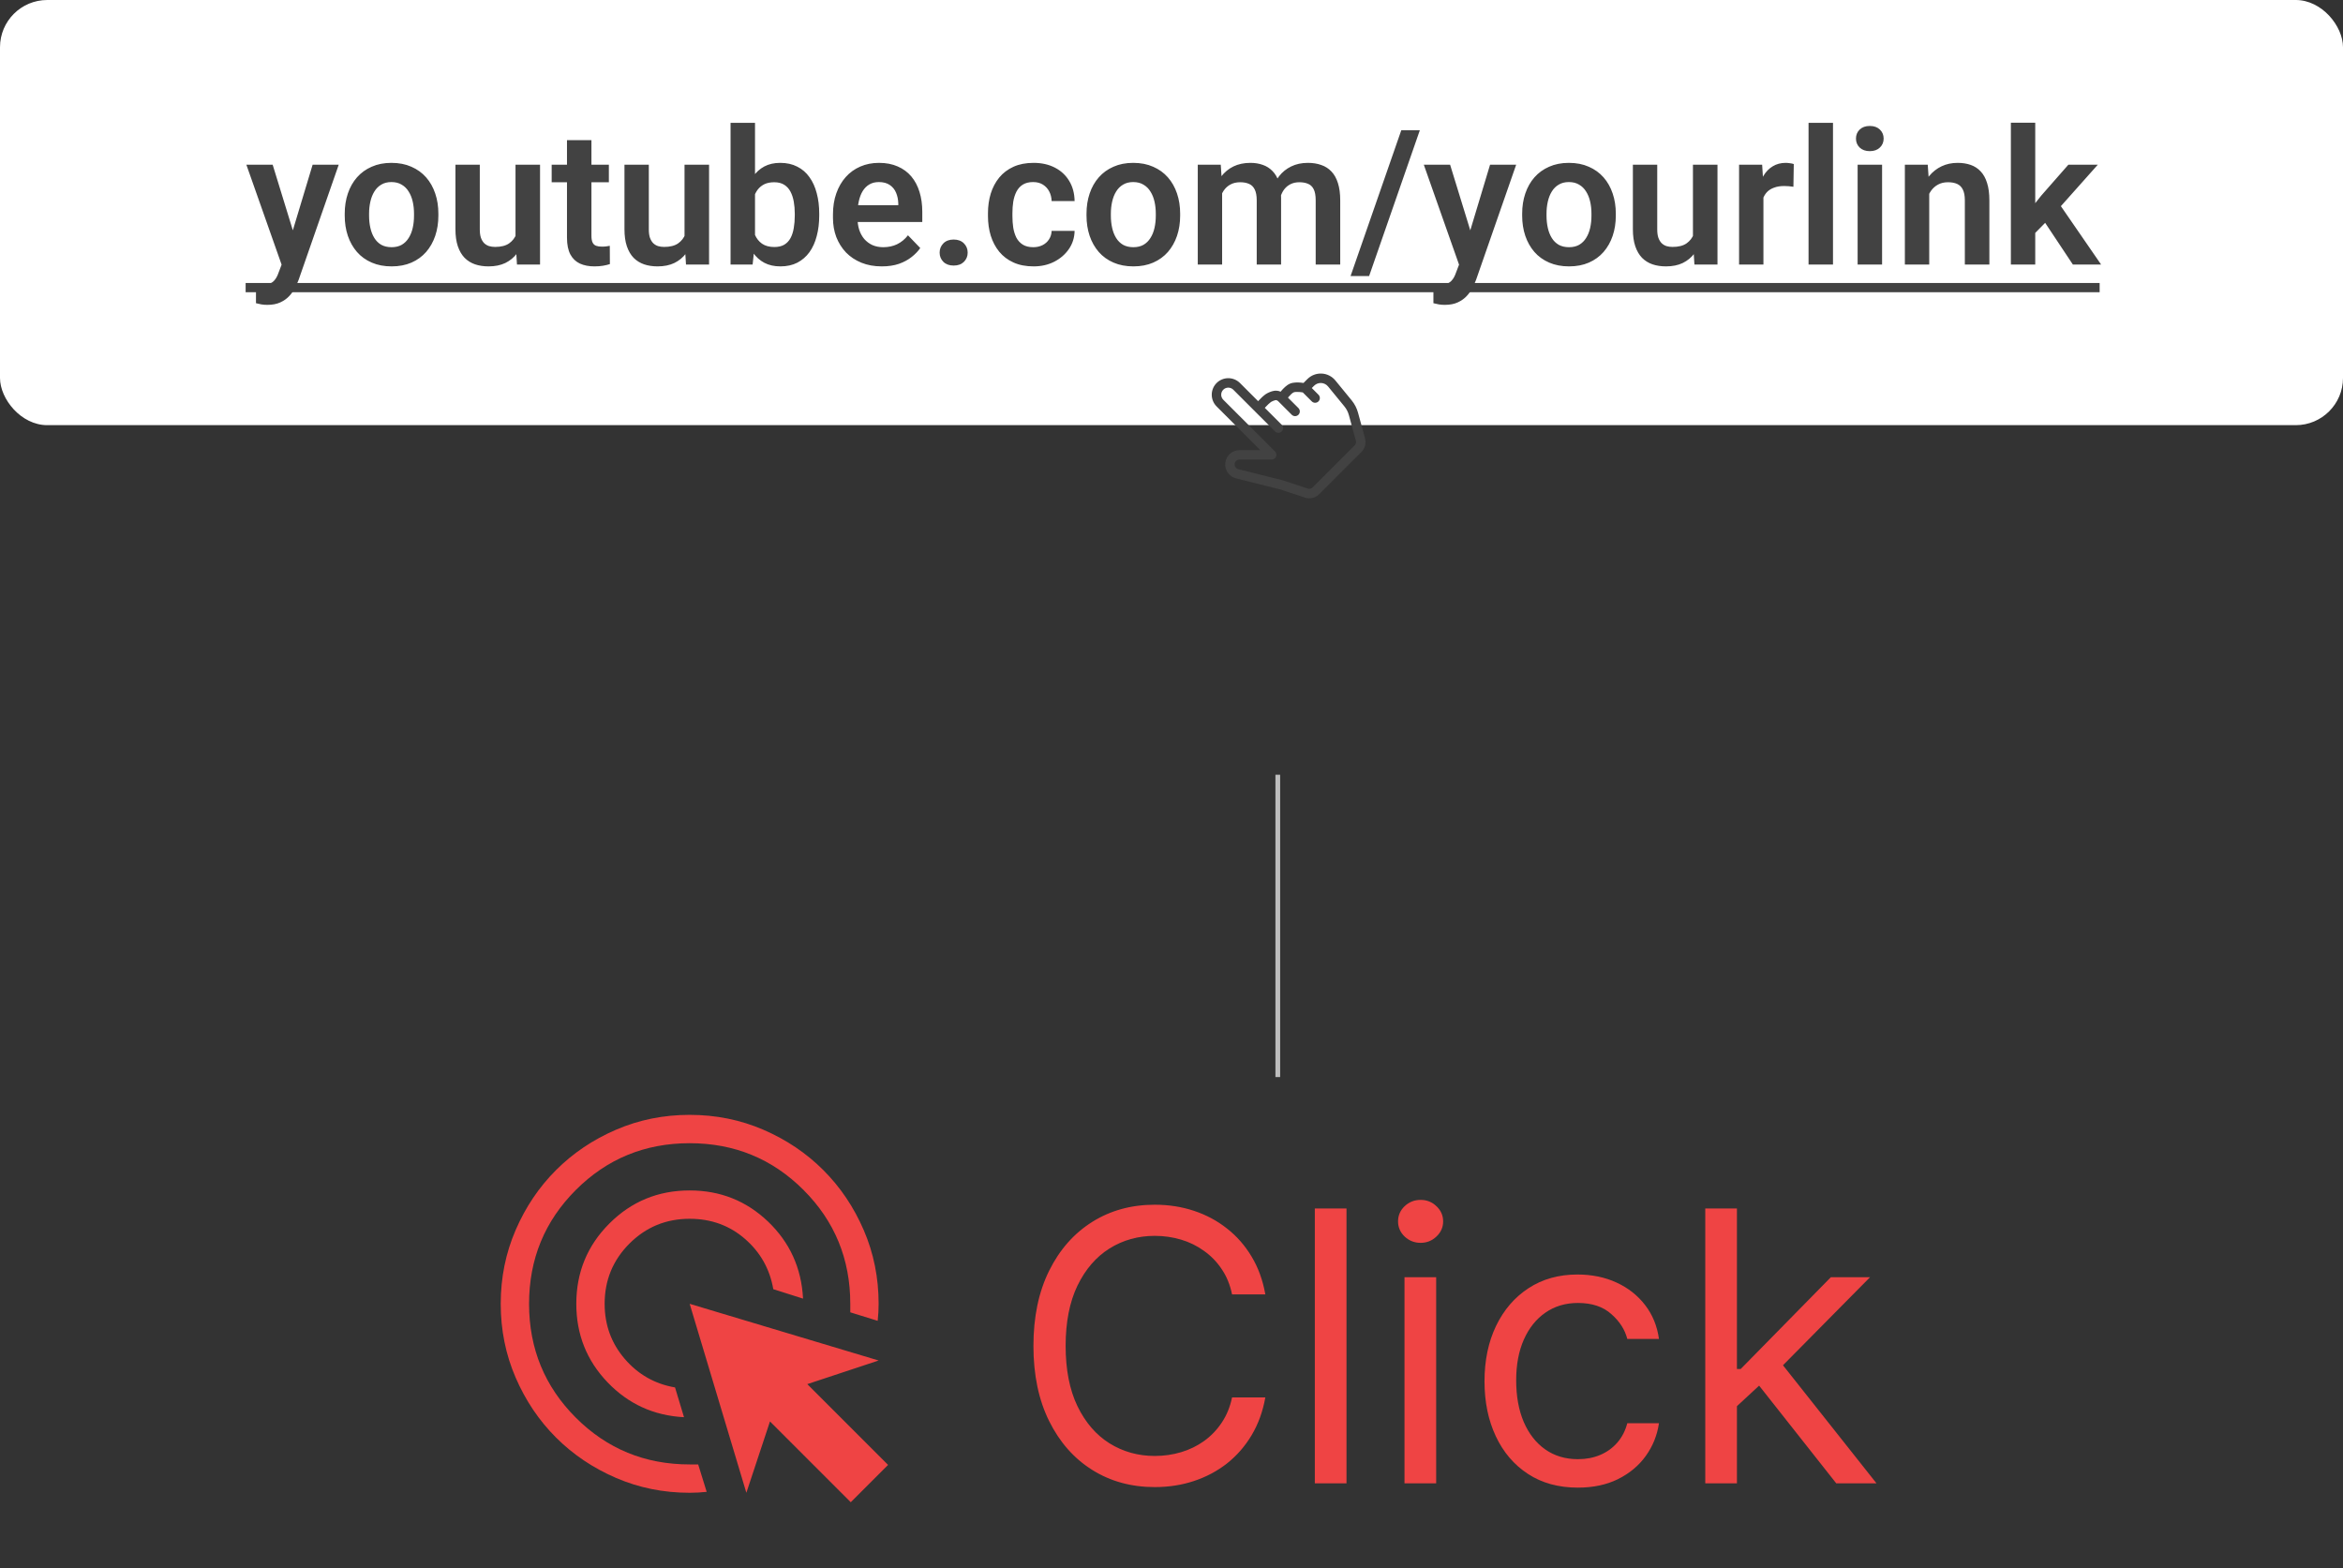 <svg width="248" height="166" viewBox="0 0 248 166" fill="none" xmlns="http://www.w3.org/2000/svg">
<rect x="0" y="0" width="248" height="166" fill="#333333" stroke="none"/>
<path d="M72.4 150C69.2 149.833 66.5 148.6 64.3 146.3C62.1 144 61 141.233 61 138C61 134.667 62.167 131.833 64.5 129.5C66.833 127.167 69.667 126 73 126C76.233 126 79 127.1 81.3 129.3C83.6 131.5 84.833 134.217 85 137.45L81.85 136.45C81.483 134.317 80.483 132.542 78.85 131.125C77.217 129.708 75.267 129 73 129C70.5 129 68.375 129.875 66.625 131.625C64.875 133.375 64 135.5 64 138C64 140.233 64.708 142.175 66.125 143.825C67.542 145.475 69.317 146.483 71.45 146.85L72.4 150ZM74.8 157.9C74.5 157.933 74.2 157.958 73.9 157.975C73.6 157.992 73.3 158 73 158C70.233 158 67.633 157.475 65.2 156.425C62.767 155.375 60.65 153.95 58.85 152.15C57.05 150.35 55.625 148.233 54.575 145.8C53.525 143.367 53 140.767 53 138C53 135.233 53.525 132.633 54.575 130.2C55.625 127.767 57.05 125.65 58.85 123.85C60.65 122.05 62.767 120.625 65.2 119.575C67.633 118.525 70.233 118 73 118C75.767 118 78.367 118.525 80.8 119.575C83.233 120.625 85.35 122.05 87.15 123.85C88.95 125.65 90.375 127.767 91.425 130.2C92.475 132.633 93 135.233 93 138C93 138.3 92.992 138.6 92.975 138.9C92.958 139.2 92.933 139.5 92.9 139.8L90 138.9V138C90 133.267 88.35 129.25 85.05 125.95C81.75 122.65 77.733 121 73 121C68.267 121 64.25 122.65 60.95 125.95C57.65 129.25 56 133.267 56 138C56 142.733 57.65 146.75 60.95 150.05C64.25 153.35 68.267 155 73 155H73.9L74.8 157.9ZM90.05 159L81.5 150.45L79 158L73 138L93 144L85.45 146.5L94 155.05L90.05 159Z" fill="#EF4444"/>
<path d="M133.932 137H130.409C130.201 135.987 129.836 135.097 129.315 134.33C128.804 133.562 128.179 132.919 127.44 132.398C126.711 131.867 125.902 131.47 125.011 131.205C124.121 130.939 123.193 130.807 122.227 130.807C120.466 130.807 118.87 131.252 117.44 132.142C116.02 133.032 114.888 134.344 114.045 136.077C113.212 137.81 112.795 139.936 112.795 142.455C112.795 144.973 113.212 147.099 114.045 148.832C114.888 150.565 116.02 151.877 117.44 152.767C118.87 153.657 120.466 154.102 122.227 154.102C123.193 154.102 124.121 153.97 125.011 153.705C125.902 153.439 126.711 153.046 127.44 152.526C128.179 151.995 128.804 151.347 129.315 150.58C129.836 149.803 130.201 148.913 130.409 147.909H133.932C133.667 149.396 133.184 150.726 132.483 151.901C131.782 153.075 130.911 154.074 129.869 154.898C128.828 155.712 127.658 156.332 126.361 156.759C125.073 157.185 123.695 157.398 122.227 157.398C119.746 157.398 117.54 156.792 115.608 155.58C113.676 154.367 112.156 152.644 111.048 150.409C109.94 148.174 109.386 145.523 109.386 142.455C109.386 139.386 109.94 136.735 111.048 134.5C112.156 132.265 113.676 130.542 115.608 129.33C117.54 128.117 119.746 127.511 122.227 127.511C123.695 127.511 125.073 127.724 126.361 128.151C127.658 128.577 128.828 129.202 129.869 130.026C130.911 130.84 131.782 131.834 132.483 133.009C133.184 134.173 133.667 135.504 133.932 137ZM142.522 127.909V157H139.17V127.909H142.522ZM148.662 157V135.182H152.014V157H148.662ZM150.366 131.545C149.713 131.545 149.15 131.323 148.676 130.878C148.212 130.433 147.98 129.898 147.98 129.273C147.98 128.648 148.212 128.113 148.676 127.668C149.15 127.223 149.713 127 150.366 127C151.02 127 151.579 127.223 152.043 127.668C152.516 128.113 152.753 128.648 152.753 129.273C152.753 129.898 152.516 130.433 152.043 130.878C151.579 131.323 151.02 131.545 150.366 131.545ZM167.018 157.455C164.972 157.455 163.211 156.972 161.734 156.006C160.256 155.04 159.12 153.709 158.325 152.014C157.529 150.319 157.131 148.383 157.131 146.205C157.131 143.989 157.539 142.033 158.353 140.338C159.177 138.634 160.323 137.303 161.79 136.347C163.268 135.381 164.991 134.898 166.961 134.898C168.495 134.898 169.878 135.182 171.109 135.75C172.34 136.318 173.348 137.114 174.134 138.136C174.92 139.159 175.408 140.352 175.597 141.716H172.245C171.989 140.722 171.421 139.841 170.54 139.074C169.669 138.297 168.495 137.909 167.018 137.909C165.711 137.909 164.565 138.25 163.58 138.932C162.605 139.604 161.843 140.556 161.293 141.787C160.754 143.009 160.484 144.443 160.484 146.091C160.484 147.777 160.749 149.244 161.279 150.494C161.819 151.744 162.576 152.715 163.552 153.406C164.537 154.098 165.692 154.443 167.018 154.443C167.889 154.443 168.68 154.292 169.39 153.989C170.1 153.686 170.701 153.25 171.194 152.682C171.686 152.114 172.037 151.432 172.245 150.636H175.597C175.408 151.924 174.939 153.084 174.191 154.116C173.452 155.139 172.472 155.954 171.251 156.56C170.039 157.156 168.628 157.455 167.018 157.455ZM183.623 149.045L183.566 144.898H184.248L193.793 135.182H197.941L187.771 145.466H187.487L183.623 149.045ZM180.498 157V127.909H183.85V157H180.498ZM194.362 157L185.839 146.205L188.225 143.875L198.623 157H194.362Z" fill="#EF4444"/>
<rect width="248" height="45" rx="5" fill="white"/>
<path d="M30.258 26.828L33.09 17.434H35.853L31.615 29.602C31.518 29.862 31.391 30.145 31.234 30.451C31.085 30.757 30.883 31.047 30.629 31.32C30.375 31.6 30.056 31.828 29.672 32.004C29.294 32.18 28.835 32.268 28.295 32.268C28.061 32.268 27.852 32.251 27.67 32.219C27.488 32.186 27.296 32.144 27.094 32.092V30.158C27.159 30.165 27.234 30.168 27.318 30.168C27.41 30.174 27.488 30.178 27.553 30.178C27.93 30.178 28.243 30.132 28.49 30.041C28.738 29.956 28.936 29.816 29.086 29.621C29.242 29.432 29.372 29.185 29.477 28.879L30.258 26.828ZM28.861 17.434L31.254 25.217L31.674 27.941L29.896 28.264L26.078 17.434H28.861ZM36.488 22.824V22.619C36.488 21.844 36.599 21.131 36.82 20.48C37.042 19.823 37.364 19.253 37.787 18.771C38.21 18.29 38.728 17.915 39.34 17.648C39.952 17.375 40.648 17.238 41.43 17.238C42.224 17.238 42.927 17.375 43.539 17.648C44.158 17.915 44.678 18.29 45.102 18.771C45.525 19.253 45.847 19.823 46.068 20.48C46.29 21.131 46.4 21.844 46.4 22.619V22.824C46.4 23.592 46.29 24.305 46.068 24.963C45.847 25.614 45.525 26.184 45.102 26.672C44.678 27.154 44.161 27.528 43.549 27.795C42.937 28.062 42.237 28.195 41.449 28.195C40.668 28.195 39.968 28.062 39.35 27.795C38.731 27.528 38.21 27.154 37.787 26.672C37.364 26.184 37.042 25.614 36.82 24.963C36.599 24.305 36.488 23.592 36.488 22.824ZM39.066 22.619V22.824C39.066 23.287 39.112 23.719 39.203 24.123C39.294 24.527 39.434 24.881 39.623 25.188C39.812 25.494 40.056 25.734 40.355 25.91C40.661 26.079 41.026 26.164 41.449 26.164C41.866 26.164 42.224 26.079 42.523 25.91C42.823 25.734 43.067 25.494 43.256 25.188C43.451 24.881 43.594 24.527 43.685 24.123C43.777 23.719 43.822 23.287 43.822 22.824V22.619C43.822 22.163 43.777 21.737 43.685 21.34C43.594 20.936 43.451 20.581 43.256 20.275C43.067 19.963 42.82 19.719 42.514 19.543C42.214 19.361 41.853 19.27 41.43 19.27C41.013 19.27 40.655 19.361 40.355 19.543C40.056 19.719 39.812 19.963 39.623 20.275C39.434 20.581 39.294 20.936 39.203 21.34C39.112 21.737 39.066 22.163 39.066 22.619ZM54.565 25.49V17.434H57.162V28H54.721L54.565 25.49ZM54.897 23.303L55.697 23.283C55.697 23.993 55.619 24.647 55.463 25.246C55.307 25.845 55.062 26.366 54.73 26.809C54.405 27.245 53.992 27.587 53.49 27.834C52.989 28.075 52.397 28.195 51.713 28.195C51.192 28.195 50.717 28.124 50.287 27.98C49.857 27.831 49.486 27.6 49.174 27.287C48.868 26.968 48.63 26.561 48.461 26.066C48.292 25.565 48.207 24.963 48.207 24.26V17.434H50.785V24.279C50.785 24.631 50.824 24.924 50.902 25.158C50.987 25.393 51.101 25.585 51.244 25.734C51.394 25.878 51.566 25.982 51.762 26.047C51.964 26.105 52.178 26.135 52.406 26.135C53.031 26.135 53.523 26.011 53.881 25.764C54.245 25.51 54.506 25.171 54.662 24.748C54.818 24.318 54.897 23.837 54.897 23.303ZM64.447 17.434V19.289H58.393V17.434H64.447ZM60.014 14.836H62.602V24.953C62.602 25.266 62.644 25.506 62.728 25.676C62.813 25.845 62.94 25.959 63.109 26.018C63.279 26.076 63.48 26.105 63.715 26.105C63.884 26.105 64.04 26.096 64.184 26.076C64.327 26.057 64.447 26.037 64.545 26.018L64.555 27.951C64.34 28.023 64.096 28.081 63.822 28.127C63.555 28.172 63.253 28.195 62.914 28.195C62.335 28.195 61.827 28.098 61.391 27.902C60.954 27.701 60.616 27.378 60.375 26.936C60.134 26.486 60.014 25.894 60.014 25.158V14.836ZM72.455 25.49V17.434H75.053V28H72.611L72.455 25.49ZM72.787 23.303L73.588 23.283C73.588 23.993 73.51 24.647 73.353 25.246C73.197 25.845 72.953 26.366 72.621 26.809C72.296 27.245 71.882 27.587 71.381 27.834C70.88 28.075 70.287 28.195 69.603 28.195C69.083 28.195 68.607 28.124 68.178 27.98C67.748 27.831 67.377 27.6 67.064 27.287C66.758 26.968 66.521 26.561 66.352 26.066C66.182 25.565 66.098 24.963 66.098 24.26V17.434H68.676V24.279C68.676 24.631 68.715 24.924 68.793 25.158C68.878 25.393 68.992 25.585 69.135 25.734C69.284 25.878 69.457 25.982 69.652 26.047C69.854 26.105 70.069 26.135 70.297 26.135C70.922 26.135 71.413 26.011 71.772 25.764C72.136 25.51 72.397 25.171 72.553 24.748C72.709 24.318 72.787 23.837 72.787 23.303ZM77.328 13H79.916V25.666L79.662 28H77.328V13ZM86.713 22.609V22.814C86.713 23.602 86.625 24.325 86.449 24.982C86.28 25.64 86.023 26.21 85.678 26.691C85.333 27.167 84.903 27.538 84.389 27.805C83.881 28.065 83.285 28.195 82.602 28.195C81.951 28.195 81.384 28.068 80.902 27.814C80.427 27.561 80.027 27.203 79.701 26.74C79.376 26.271 79.115 25.721 78.92 25.09C78.725 24.452 78.578 23.755 78.481 23V22.443C78.578 21.682 78.725 20.985 78.92 20.354C79.115 19.722 79.376 19.172 79.701 18.703C80.027 18.234 80.427 17.873 80.902 17.619C81.378 17.365 81.938 17.238 82.582 17.238C83.272 17.238 83.874 17.372 84.389 17.639C84.909 17.899 85.339 18.27 85.678 18.752C86.023 19.227 86.28 19.794 86.449 20.451C86.625 21.102 86.713 21.822 86.713 22.609ZM84.125 22.814V22.609C84.125 22.16 84.089 21.737 84.018 21.34C83.946 20.936 83.829 20.581 83.666 20.275C83.503 19.969 83.282 19.729 83.002 19.553C82.722 19.377 82.37 19.289 81.947 19.289C81.544 19.289 81.199 19.357 80.912 19.494C80.632 19.631 80.398 19.82 80.209 20.061C80.027 20.301 79.883 20.585 79.779 20.91C79.682 21.236 79.617 21.587 79.584 21.965V23.488C79.63 23.99 79.737 24.442 79.906 24.846C80.076 25.243 80.326 25.559 80.658 25.793C80.997 26.027 81.433 26.145 81.967 26.145C82.383 26.145 82.732 26.063 83.012 25.9C83.292 25.731 83.513 25.497 83.676 25.197C83.838 24.891 83.953 24.537 84.018 24.133C84.089 23.729 84.125 23.29 84.125 22.814ZM93.334 28.195C92.533 28.195 91.814 28.065 91.176 27.805C90.538 27.544 89.994 27.183 89.545 26.721C89.102 26.252 88.76 25.708 88.519 25.09C88.285 24.465 88.168 23.794 88.168 23.078V22.688C88.168 21.874 88.285 21.135 88.519 20.471C88.754 19.8 89.086 19.224 89.516 18.742C89.945 18.26 90.46 17.889 91.059 17.629C91.658 17.369 92.318 17.238 93.041 17.238C93.79 17.238 94.451 17.365 95.023 17.619C95.596 17.866 96.075 18.218 96.459 18.674C96.843 19.13 97.133 19.676 97.328 20.314C97.523 20.946 97.621 21.646 97.621 22.414V23.498H89.34V21.721H95.082V21.525C95.069 21.115 94.991 20.741 94.848 20.402C94.704 20.057 94.483 19.784 94.184 19.582C93.884 19.374 93.497 19.27 93.022 19.27C92.637 19.27 92.302 19.354 92.016 19.523C91.736 19.686 91.501 19.921 91.312 20.227C91.13 20.526 90.993 20.884 90.902 21.301C90.811 21.717 90.766 22.18 90.766 22.688V23.078C90.766 23.521 90.824 23.931 90.941 24.309C91.065 24.686 91.244 25.015 91.478 25.295C91.719 25.568 92.006 25.783 92.338 25.939C92.676 26.089 93.061 26.164 93.49 26.164C94.031 26.164 94.519 26.06 94.955 25.852C95.398 25.637 95.782 25.321 96.107 24.904L97.406 26.252C97.185 26.578 96.885 26.89 96.508 27.189C96.137 27.489 95.688 27.733 95.16 27.922C94.633 28.104 94.024 28.195 93.334 28.195ZM99.457 26.74C99.457 26.35 99.591 26.021 99.857 25.754C100.124 25.487 100.486 25.354 100.941 25.354C101.397 25.354 101.758 25.487 102.025 25.754C102.292 26.021 102.426 26.35 102.426 26.74C102.426 27.124 102.292 27.45 102.025 27.717C101.758 27.977 101.397 28.107 100.941 28.107C100.486 28.107 100.124 27.977 99.857 27.717C99.591 27.45 99.457 27.124 99.457 26.74ZM109.369 26.164C109.734 26.164 110.059 26.092 110.346 25.949C110.632 25.806 110.86 25.604 111.029 25.344C111.205 25.083 111.299 24.781 111.312 24.436H113.744C113.731 25.152 113.529 25.793 113.139 26.359C112.748 26.926 112.227 27.375 111.576 27.707C110.932 28.033 110.209 28.195 109.408 28.195C108.594 28.195 107.885 28.059 107.279 27.785C106.674 27.512 106.169 27.131 105.766 26.643C105.368 26.154 105.069 25.588 104.867 24.943C104.672 24.299 104.574 23.609 104.574 22.873V22.561C104.574 21.825 104.672 21.135 104.867 20.49C105.069 19.846 105.368 19.279 105.766 18.791C106.169 18.303 106.674 17.922 107.279 17.648C107.885 17.375 108.591 17.238 109.398 17.238C110.251 17.238 111 17.404 111.645 17.736C112.296 18.068 112.803 18.537 113.168 19.143C113.539 19.748 113.731 20.461 113.744 21.281H111.312C111.299 20.904 111.215 20.565 111.059 20.266C110.902 19.966 110.681 19.725 110.395 19.543C110.108 19.361 109.76 19.27 109.35 19.27C108.913 19.27 108.549 19.361 108.256 19.543C107.969 19.725 107.745 19.976 107.582 20.295C107.426 20.607 107.315 20.959 107.25 21.35C107.191 21.734 107.162 22.137 107.162 22.561V22.873C107.162 23.303 107.191 23.713 107.25 24.104C107.315 24.494 107.426 24.846 107.582 25.158C107.745 25.464 107.969 25.708 108.256 25.891C108.549 26.073 108.92 26.164 109.369 26.164ZM115.004 22.824V22.619C115.004 21.844 115.115 21.131 115.336 20.48C115.557 19.823 115.88 19.253 116.303 18.771C116.726 18.29 117.243 17.915 117.855 17.648C118.467 17.375 119.164 17.238 119.945 17.238C120.74 17.238 121.443 17.375 122.055 17.648C122.673 17.915 123.194 18.29 123.617 18.771C124.04 19.253 124.363 19.823 124.584 20.48C124.805 21.131 124.916 21.844 124.916 22.619V22.824C124.916 23.592 124.805 24.305 124.584 24.963C124.363 25.614 124.04 26.184 123.617 26.672C123.194 27.154 122.676 27.528 122.064 27.795C121.452 28.062 120.753 28.195 119.965 28.195C119.184 28.195 118.484 28.062 117.865 27.795C117.247 27.528 116.726 27.154 116.303 26.672C115.88 26.184 115.557 25.614 115.336 24.963C115.115 24.305 115.004 23.592 115.004 22.824ZM117.582 22.619V22.824C117.582 23.287 117.628 23.719 117.719 24.123C117.81 24.527 117.95 24.881 118.139 25.188C118.327 25.494 118.572 25.734 118.871 25.91C119.177 26.079 119.542 26.164 119.965 26.164C120.382 26.164 120.74 26.079 121.039 25.91C121.339 25.734 121.583 25.494 121.771 25.188C121.967 24.881 122.11 24.527 122.201 24.123C122.292 23.719 122.338 23.287 122.338 22.824V22.619C122.338 22.163 122.292 21.737 122.201 21.34C122.11 20.936 121.967 20.581 121.771 20.275C121.583 19.963 121.335 19.719 121.029 19.543C120.73 19.361 120.368 19.27 119.945 19.27C119.529 19.27 119.171 19.361 118.871 19.543C118.572 19.719 118.327 19.963 118.139 20.275C117.95 20.581 117.81 20.936 117.719 21.34C117.628 21.737 117.582 22.163 117.582 22.619ZM129.359 19.602V28H126.781V17.434H129.213L129.359 19.602ZM128.979 22.336H128.188C128.188 21.6 128.275 20.923 128.451 20.305C128.633 19.686 128.9 19.149 129.252 18.693C129.604 18.231 130.036 17.873 130.551 17.619C131.072 17.365 131.674 17.238 132.357 17.238C132.833 17.238 133.269 17.31 133.666 17.453C134.063 17.59 134.405 17.808 134.691 18.107C134.984 18.4 135.209 18.785 135.365 19.26C135.521 19.729 135.6 20.292 135.6 20.949V28H133.021V21.213C133.021 20.718 132.95 20.331 132.807 20.051C132.67 19.771 132.471 19.576 132.211 19.465C131.951 19.348 131.638 19.289 131.273 19.289C130.87 19.289 130.521 19.37 130.229 19.533C129.942 19.689 129.704 19.908 129.516 20.188C129.333 20.467 129.197 20.79 129.105 21.154C129.021 21.519 128.979 21.913 128.979 22.336ZM135.404 21.857L134.34 22.053C134.346 21.389 134.438 20.767 134.613 20.188C134.789 19.602 135.046 19.09 135.385 18.654C135.73 18.212 136.156 17.866 136.664 17.619C137.178 17.365 137.771 17.238 138.441 17.238C138.962 17.238 139.431 17.313 139.848 17.463C140.271 17.606 140.632 17.837 140.932 18.156C141.231 18.469 141.459 18.876 141.615 19.377C141.778 19.878 141.859 20.49 141.859 21.213V28H139.262V21.203C139.262 20.689 139.19 20.295 139.047 20.021C138.91 19.748 138.712 19.559 138.451 19.455C138.191 19.344 137.885 19.289 137.533 19.289C137.175 19.289 136.863 19.357 136.596 19.494C136.335 19.624 136.114 19.807 135.932 20.041C135.756 20.275 135.622 20.549 135.531 20.861C135.447 21.167 135.404 21.499 135.404 21.857ZM150.287 13.781L144.916 29.221H142.953L148.324 13.781H150.287ZM154.887 26.828L157.719 17.434H160.482L156.244 29.602C156.146 29.862 156.02 30.145 155.863 30.451C155.714 30.757 155.512 31.047 155.258 31.32C155.004 31.6 154.685 31.828 154.301 32.004C153.923 32.18 153.464 32.268 152.924 32.268C152.689 32.268 152.481 32.251 152.299 32.219C152.117 32.186 151.924 32.144 151.723 32.092V30.158C151.788 30.165 151.863 30.168 151.947 30.168C152.038 30.174 152.117 30.178 152.182 30.178C152.559 30.178 152.872 30.132 153.119 30.041C153.367 29.956 153.565 29.816 153.715 29.621C153.871 29.432 154.001 29.185 154.105 28.879L154.887 26.828ZM153.49 17.434L155.883 25.217L156.303 27.941L154.525 28.264L150.707 17.434H153.49ZM161.117 22.824V22.619C161.117 21.844 161.228 21.131 161.449 20.48C161.671 19.823 161.993 19.253 162.416 18.771C162.839 18.29 163.357 17.915 163.969 17.648C164.581 17.375 165.277 17.238 166.059 17.238C166.853 17.238 167.556 17.375 168.168 17.648C168.786 17.915 169.307 18.29 169.73 18.771C170.154 19.253 170.476 19.823 170.697 20.48C170.919 21.131 171.029 21.844 171.029 22.619V22.824C171.029 23.592 170.919 24.305 170.697 24.963C170.476 25.614 170.154 26.184 169.73 26.672C169.307 27.154 168.79 27.528 168.178 27.795C167.566 28.062 166.866 28.195 166.078 28.195C165.297 28.195 164.597 28.062 163.979 27.795C163.36 27.528 162.839 27.154 162.416 26.672C161.993 26.184 161.671 25.614 161.449 24.963C161.228 24.305 161.117 23.592 161.117 22.824ZM163.695 22.619V22.824C163.695 23.287 163.741 23.719 163.832 24.123C163.923 24.527 164.063 24.881 164.252 25.188C164.441 25.494 164.685 25.734 164.984 25.91C165.29 26.079 165.655 26.164 166.078 26.164C166.495 26.164 166.853 26.079 167.152 25.91C167.452 25.734 167.696 25.494 167.885 25.188C168.08 24.881 168.223 24.527 168.314 24.123C168.406 23.719 168.451 23.287 168.451 22.824V22.619C168.451 22.163 168.406 21.737 168.314 21.34C168.223 20.936 168.08 20.581 167.885 20.275C167.696 19.963 167.449 19.719 167.143 19.543C166.843 19.361 166.482 19.27 166.059 19.27C165.642 19.27 165.284 19.361 164.984 19.543C164.685 19.719 164.441 19.963 164.252 20.275C164.063 20.581 163.923 20.936 163.832 21.34C163.741 21.737 163.695 22.163 163.695 22.619ZM179.193 25.49V17.434H181.791V28H179.35L179.193 25.49ZM179.525 23.303L180.326 23.283C180.326 23.993 180.248 24.647 180.092 25.246C179.936 25.845 179.691 26.366 179.359 26.809C179.034 27.245 178.62 27.587 178.119 27.834C177.618 28.075 177.025 28.195 176.342 28.195C175.821 28.195 175.346 28.124 174.916 27.98C174.486 27.831 174.115 27.6 173.803 27.287C173.497 26.968 173.259 26.561 173.09 26.066C172.921 25.565 172.836 24.963 172.836 24.26V17.434H175.414V24.279C175.414 24.631 175.453 24.924 175.531 25.158C175.616 25.393 175.73 25.585 175.873 25.734C176.023 25.878 176.195 25.982 176.391 26.047C176.592 26.105 176.807 26.135 177.035 26.135C177.66 26.135 178.152 26.011 178.51 25.764C178.874 25.51 179.135 25.171 179.291 24.748C179.447 24.318 179.525 23.837 179.525 23.303ZM186.654 19.592V28H184.076V17.434H186.518L186.654 19.592ZM189.867 17.365L189.828 19.768C189.685 19.741 189.522 19.722 189.34 19.709C189.164 19.696 188.998 19.689 188.842 19.689C188.445 19.689 188.096 19.745 187.797 19.855C187.497 19.96 187.247 20.113 187.045 20.314C186.85 20.516 186.7 20.764 186.596 21.057C186.492 21.343 186.433 21.669 186.42 22.033L185.863 21.965C185.863 21.294 185.932 20.672 186.068 20.1C186.205 19.527 186.404 19.025 186.664 18.596C186.924 18.166 187.25 17.834 187.641 17.6C188.038 17.359 188.493 17.238 189.008 17.238C189.151 17.238 189.304 17.251 189.467 17.277C189.636 17.297 189.77 17.326 189.867 17.365ZM194.018 13V28H191.43V13H194.018ZM199.213 17.434V28H196.625V17.434H199.213ZM196.449 14.67C196.449 14.286 196.579 13.967 196.84 13.713C197.107 13.459 197.465 13.332 197.914 13.332C198.363 13.332 198.718 13.459 198.979 13.713C199.245 13.967 199.379 14.286 199.379 14.67C199.379 15.047 199.245 15.363 198.979 15.617C198.718 15.871 198.363 15.998 197.914 15.998C197.465 15.998 197.107 15.871 196.84 15.617C196.579 15.363 196.449 15.047 196.449 14.67ZM204.203 19.689V28H201.625V17.434H204.047L204.203 19.689ZM203.793 22.336H203.031C203.038 21.568 203.142 20.871 203.344 20.246C203.546 19.621 203.829 19.084 204.193 18.635C204.564 18.186 205.004 17.84 205.512 17.6C206.02 17.359 206.586 17.238 207.211 17.238C207.719 17.238 208.178 17.31 208.588 17.453C208.998 17.596 209.35 17.824 209.643 18.137C209.942 18.449 210.17 18.859 210.326 19.367C210.489 19.869 210.57 20.487 210.57 21.223V28H207.973V21.203C207.973 20.721 207.901 20.34 207.758 20.061C207.621 19.781 207.419 19.582 207.152 19.465C206.892 19.348 206.57 19.289 206.186 19.289C205.788 19.289 205.44 19.37 205.141 19.533C204.848 19.689 204.6 19.908 204.398 20.188C204.203 20.467 204.053 20.79 203.949 21.154C203.845 21.519 203.793 21.913 203.793 22.336ZM215.424 12.99V28H212.846V12.99H215.424ZM222.045 17.434L217.445 22.6L214.955 25.129L214.135 23.127L216.059 20.705L218.93 17.434H222.045ZM219.408 28L216.137 23.078L217.855 21.408L222.396 28H219.408Z" fill="#424242"/>
<path d="M26 29.953H222.24V30.93H26V29.953Z" fill="#424242"/>
<g clip-path="url(#clip0_2_4)">
<path d="M129.48 41.248C129.621 41.107 129.811 41.028 130.01 41.028C130.209 41.028 130.4 41.107 130.541 41.248L134.96 45.667C135.054 45.761 135.181 45.814 135.314 45.814C135.446 45.814 135.573 45.761 135.667 45.667C135.761 45.574 135.814 45.446 135.814 45.314C135.814 45.181 135.761 45.054 135.667 44.96L133.876 43.169L133.934 43.105C134.15 42.873 134.379 42.649 134.53 42.547C134.644 42.472 134.806 42.407 134.976 42.359C135.06 42.335 135.186 42.357 135.304 42.475L136.728 43.9C136.822 43.993 136.949 44.046 137.081 44.046C137.214 44.046 137.341 43.993 137.435 43.9C137.529 43.806 137.581 43.679 137.581 43.546C137.581 43.413 137.529 43.286 137.435 43.192L136.328 42.086L136.396 42.004C136.603 41.763 136.802 41.584 136.925 41.531C137.041 41.48 137.284 41.466 137.573 41.492C137.698 41.502 137.813 41.52 137.897 41.533L138.849 42.485C138.943 42.579 139.07 42.632 139.203 42.632C139.335 42.632 139.463 42.579 139.556 42.485C139.65 42.392 139.703 42.264 139.703 42.132C139.703 41.999 139.65 41.872 139.556 41.778L138.849 41.071L139.091 40.829C139.19 40.73 139.308 40.653 139.439 40.603C139.569 40.553 139.709 40.531 139.848 40.538C139.988 40.545 140.124 40.581 140.249 40.644C140.374 40.707 140.484 40.795 140.572 40.904L142.301 43.015C142.523 43.286 142.685 43.602 142.777 43.94L143.518 46.653C143.541 46.738 143.541 46.828 143.518 46.913C143.496 46.998 143.451 47.076 143.389 47.138L138.933 51.594C138.867 51.66 138.784 51.706 138.694 51.727C138.604 51.749 138.509 51.744 138.421 51.715L135.807 50.843L131.072 49.66C130.95 49.629 130.843 49.555 130.772 49.451C130.701 49.347 130.67 49.221 130.685 49.096C130.701 48.971 130.761 48.855 130.856 48.772C130.95 48.688 131.072 48.642 131.198 48.642L134.606 48.642C134.705 48.642 134.802 48.613 134.884 48.558C134.966 48.503 135.03 48.425 135.068 48.334C135.106 48.242 135.116 48.142 135.097 48.045C135.078 47.948 135.03 47.859 134.96 47.789L129.48 42.309C129.339 42.168 129.26 41.977 129.26 41.778C129.26 41.579 129.339 41.389 129.48 41.248ZM133.168 42.461L131.248 40.541C130.92 40.213 130.475 40.028 130.01 40.028C129.546 40.028 129.101 40.213 128.773 40.541C128.445 40.869 128.26 41.314 128.26 41.778C128.26 42.242 128.445 42.687 128.773 43.016L133.4 47.642L131.198 47.642C130.828 47.643 130.472 47.779 130.195 48.024C129.919 48.269 129.741 48.607 129.696 48.974C129.651 49.34 129.741 49.711 129.95 50.016C130.158 50.321 130.471 50.539 130.829 50.63L135.527 51.805L138.105 52.664C138.369 52.752 138.653 52.765 138.924 52.701C139.195 52.637 139.443 52.498 139.64 52.301L144.096 47.845C144.283 47.658 144.417 47.425 144.485 47.169C144.553 46.914 144.552 46.645 144.482 46.39L143.742 43.678C143.613 43.203 143.385 42.762 143.074 42.381L141.346 40.27C141.169 40.054 140.949 39.877 140.699 39.751C140.45 39.625 140.177 39.553 139.898 39.539C139.619 39.525 139.34 39.57 139.079 39.67C138.818 39.771 138.582 39.925 138.384 40.122L137.973 40.533C137.869 40.517 137.765 40.505 137.66 40.495C137.363 40.469 136.898 40.455 136.531 40.611C136.171 40.766 135.84 41.116 135.636 41.354L135.551 41.456C135.283 41.338 134.983 41.318 134.701 41.398C134.445 41.467 134.2 41.574 133.976 41.716C133.713 41.891 133.412 42.197 133.201 42.426L133.168 42.461Z" fill="#424242"/>
</g>
<line x1="135.25" y1="82" x2="135.25" y2="114" stroke="#BDBDBD" stroke-width="0.5"/>
<defs>
<clipPath id="clip0_2_4">
<rect width="16" height="16" fill="white" transform="translate(124 45.314) rotate(-45)"/>
</clipPath>
</defs>
</svg>
